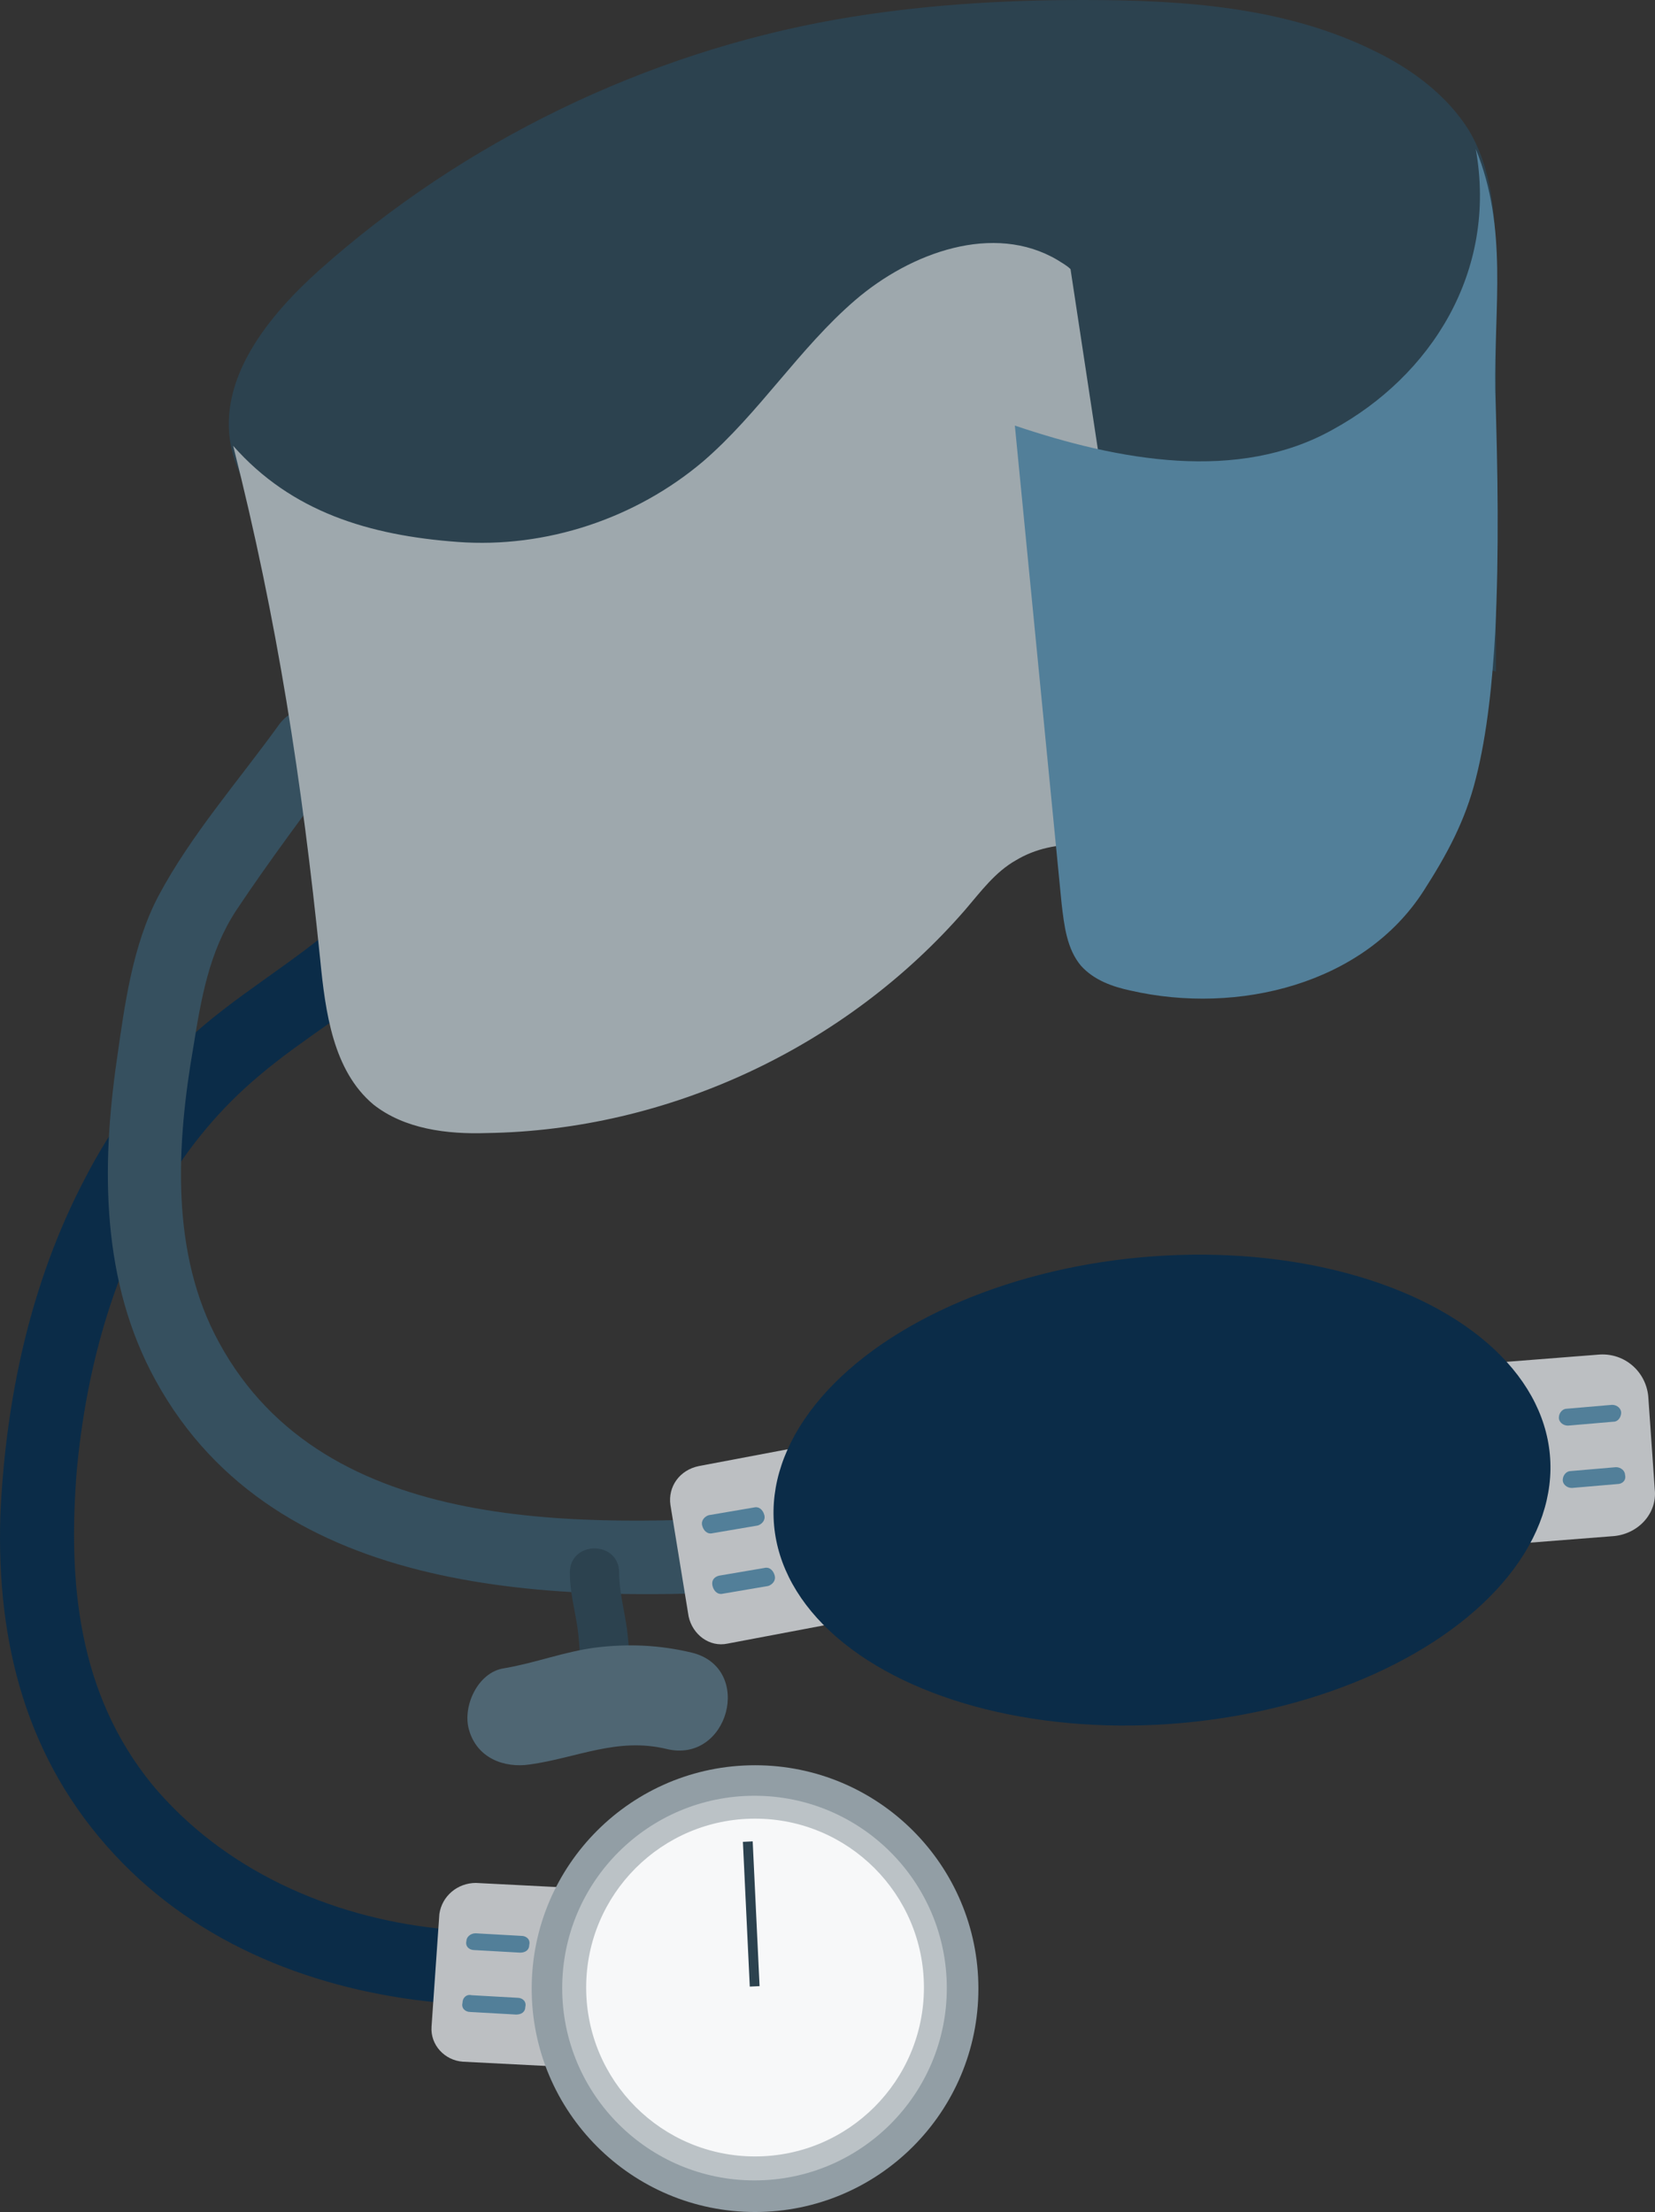 <?xml version="1.0" encoding="UTF-8"?>
<svg width="1519px" height="2030px" viewBox="0 0 1519 2030" version="1.1" xmlns="http://www.w3.org/2000/svg" xmlns:xlink="http://www.w3.org/1999/xlink">
    <rect x="0" y="0" width="1519" height="2030" fill="#333333" stroke="none"/>
    <!-- Generator: Sketch 52.2 (67145) - http://www.bohemiancoding.com/sketch -->
    <title>blood-pressure-gauge (1)</title>
    <desc>Created with Sketch.</desc>
    <g id="Page-1" stroke="none" stroke-width="1" fill="none" fill-rule="evenodd">
        <g id="Artboard" transform="translate(-2891, -3006)" fill-rule="nonzero">
            <g id="blood-pressure-gauge-(1)" transform="translate(2891, 3006)">
                <path d="M1481.674,1409.67 L1375.164,1418 L1362,1251.39 L1468.509,1243.06 C1491.247,1241.87 1510.395,1258.531 1512.789,1281.142 L1518.772,1366.827 C1521.166,1388.248 1504.411,1407.289 1481.674,1409.67 Z" id="Shape" fill="#BCBFC2"></path>
                <path d="M314.391,843.808 C269.181,884.328 214.454,914.123 170.435,955.836 C133.553,991.59 101.431,1035.686 77.636,1082.166 C27.668,1177.509 5.064,1284.77 0.305,1390.839 C-3.264,1507.635 24.099,1614.896 105,1701.896 C182.332,1785.322 290.596,1827.034 402.43,1837.761 C446.45,1842.528 445.26,1774.596 402.43,1769.828 C302.493,1759.102 204.936,1716.198 139.502,1637.54 C71.688,1554.114 62.17,1452.812 70.498,1349.127 C78.826,1259.742 102.621,1169.166 149.02,1092.892 C172.814,1052.371 202.557,1016.617 238.249,986.822 C277.509,953.452 323.908,927.233 361.979,892.671 C395.292,862.876 346.513,815.205 314.391,843.808 Z" id="Shape" fill="#0B2C48"></path>
                <path d="M256.071,665.064 C219.156,716.326 175.097,766.395 145.327,822.425 C121.511,867.726 114.366,922.564 107.221,972.633 C92.932,1071.58 92.932,1176.487 142.945,1267.089 C253.689,1468.558 512.092,1470.942 710.955,1459.021 C755.015,1456.637 755.015,1388.686 710.955,1391.07 C537.099,1400.607 298.94,1411.336 201.294,1232.517 C156.044,1150.26 161.998,1050.121 177.478,960.712 C184.623,916.603 191.768,873.687 216.775,835.539 C247.735,789.046 281.078,744.937 314.42,699.636 C340.617,663.872 282.268,629.301 256.071,665.064 Z" id="Shape" fill="#36505F"></path>
                <path d="M464.618,674.804 C428.855,661.69 399.052,639.037 369.25,616.385 C344.215,597.309 320.373,578.233 298.916,555.581 C276.266,530.544 259.576,501.93 241.695,474.509 C229.774,454.241 216.66,432.781 211.892,408.936 C199.971,346.94 246.463,289.713 292.955,247.985 C425.278,129.953 592.173,48.882 767.412,17.884 C842.514,4.769 917.617,0 993.911,0 C1084.511,0 1178.687,5.961 1260.942,46.497 C1295.513,63.188 1327.7,87.033 1347.966,119.223 C1373,160.952 1373,212.218 1373,261.099 C1373,379.13 1373,498.354 1373,616.385 C1300.282,591.348 1225.179,573.465 1148.885,565.119 C1104.777,560.35 1059.477,557.965 1015.369,565.119 C946.227,575.849 883.046,609.232 817.48,634.268 C753.107,658.113 686.349,674.804 617.207,683.15 C565.947,691.496 513.494,692.688 464.618,674.804 Z" id="Shape" fill="#2C424F"></path>
                <path d="M982.549,246.981 C978.975,243.404 974.208,241.019 970.634,238.635 C912.248,204.059 835.989,231.481 784.752,275.595 C733.515,319.708 696.577,379.321 645.341,423.435 C583.38,475.894 501.163,503.316 420.138,497.355 C339.113,491.393 267.62,469.933 214,409.128 C254.513,568.89 277.152,716.73 293.834,880.069 C298.6,928.952 305.749,982.603 342.687,1013.602 C371.285,1036.255 410.606,1041.024 446.352,1039.832 C613.169,1037.447 776.411,961.143 886.034,834.763 C900.332,818.072 913.439,800.188 932.504,789.458 C968.251,767.997 1014.721,772.766 1052.851,790.65 C1055.234,779.92 1057.617,767.997 1060,757.267 L982.549,246.981 Z" id="Shape" fill="#9EA8AD"></path>
                <g id="Group" transform="translate(931, 136)" fill="#527F99">
                    <path d="M375.823,681.264 C397.272,647.891 413.955,616.903 423.488,578.763 C434.213,537.047 438.98,486.988 441.363,444.081 C444.938,371.376 443.746,295.096 441.363,222.392 C440.171,146.112 453.279,73.408 423.488,0.703 C443.746,113.932 381.781,209.282 292.408,258.148 C205.418,307.015 95.788,286.753 0.457,254.573 C14.756,401.173 29.056,546.582 43.356,693.183 C45.739,713.444 48.122,734.898 61.23,750.393 C73.147,763.503 89.83,769.463 106.512,773.038 C205.418,795.684 321.007,767.079 375.823,681.264 Z" id="Shape"></path>
                    <path d="M549.802,1168.741 L508.095,1172.316 C503.328,1172.316 499.753,1168.741 499.753,1165.165 C499.753,1160.397 503.328,1156.822 506.903,1156.822 L548.61,1153.246 C553.377,1153.246 556.952,1156.822 556.952,1160.397 C556.952,1163.973 554.568,1168.741 549.802,1168.741 Z" id="Shape"></path>
                    <path d="M553.377,1225.951 L511.67,1229.526 C506.903,1229.526 503.328,1225.951 503.328,1222.375 C503.328,1217.607 506.903,1214.032 510.478,1214.032 L552.185,1210.456 C556.952,1210.456 560.527,1214.032 560.527,1217.607 C561.718,1222.375 558.143,1225.951 553.377,1225.951 Z" id="Shape"></path>
                </g>
                <path d="M641.551,1345.41 L754.779,1324 L781,1486.955 L667.772,1508.365 C651.086,1511.933 635.592,1500.039 632.016,1483.386 L615.33,1381.094 C612.946,1364.441 623.673,1348.978 641.551,1345.41 Z" id="Shape" fill="#BCBFC2"></path>
                <g id="Group" transform="translate(644, 1383)" fill="#527F99">
                    <path d="M15.924,63.029 L57.549,55.943 C62.307,54.762 65.875,58.305 67.064,63.029 C68.253,67.752 64.685,71.295 61.117,72.476 L19.491,79.562 C14.734,80.743 11.166,77.2 9.977,72.476 C8.788,67.752 11.166,64.21 15.924,63.029 Z" id="Shape"></path>
                    <path d="M6.409,7.524 L48.035,0.438 C52.792,-0.743 56.36,2.8 57.549,7.524 C58.739,12.248 55.171,15.79 51.603,16.971 L9.977,24.057 C5.22,25.238 1.652,21.695 0.463,16.971 C-0.727,12.248 2.841,8.705 6.409,7.524 Z" id="Shape"></path>
                </g>
                <ellipse id="Oval" fill="#0B2C48" transform="translate(1066.5, 1367.5) rotate(-95.227) translate(-1066.5, -1367.5) " cx="1066.5" cy="1367.5" rx="214.5" ry="357.5"></ellipse>
                <path d="M523,1443.327 C523,1461.189 527.764,1477.86 530.146,1494.531 C532.528,1512.393 532.528,1530.255 533.719,1548.117 C534.91,1576.696 580.168,1577.887 578.977,1548.117 C577.786,1530.255 577.786,1512.393 575.404,1494.531 C573.022,1477.86 568.258,1459.998 568.258,1443.327 C568.258,1413.558 523,1413.558 523,1443.327 Z" id="Shape" fill="#2C424F"></path>
                <path d="M486.332,1619.277 C529.212,1613.315 566.136,1594.235 611.399,1604.967 C668.572,1619.277 692.394,1531.033 635.221,1516.723 C605.443,1509.569 576.856,1508.376 547.079,1511.953 C518.492,1515.531 491.097,1526.263 462.51,1531.033 C438.688,1534.611 424.394,1565.615 430.35,1587.08 C437.497,1613.315 462.51,1622.855 486.332,1619.277 Z" id="Shape" fill="#4F6673"></path>
                <path d="M436.804,1728 L553,1733.944 L541.021,1898 L424.825,1892.056 C408.055,1890.867 394.878,1876.601 396.076,1859.958 L403.263,1756.531 C405.659,1739.888 420.034,1728 436.804,1728 Z" id="Shape" fill="#BCBFC2"></path>
                <g id="Group" transform="translate(424, 1774)" fill="#527F99">
                    <path d="M8.891,57.041 L50.946,59.408 C55.752,59.408 59.357,62.959 58.155,67.694 C58.155,72.429 54.55,74.796 49.744,74.796 L7.69,72.429 C2.884,72.429 -0.721,68.878 0.481,64.143 C0.481,59.408 4.085,55.857 8.891,57.041 Z" id="Shape"></path>
                    <path d="M12.496,0.224 L54.55,2.592 C59.357,2.592 62.961,6.143 61.76,10.878 C61.76,15.612 58.155,17.98 53.349,17.98 L11.295,15.612 C6.488,15.612 2.884,12.061 4.085,7.327 C4.085,3.776 7.69,0.224 12.496,0.224 Z" id="Shape"></path>
                </g>
                <circle id="Oval" fill="#929EA5" cx="693" cy="1825" r="205"></circle>
                <circle id="Oval" fill="#BBC2C6" cx="692.5" cy="1824.5" r="176.5"></circle>
                <circle id="Oval" fill="#F7F8F9" cx="693" cy="1824" r="155"></circle>
                <polygon id="Rectangle-path" fill="#2C424F" transform="translate(689.5, 1756.5) rotate(-92.722) translate(-689.5, -1756.5) " points="623 1752 756 1752 756 1761 623 1761"></polygon>
            </g>
        </g>
    </g>
</svg>
